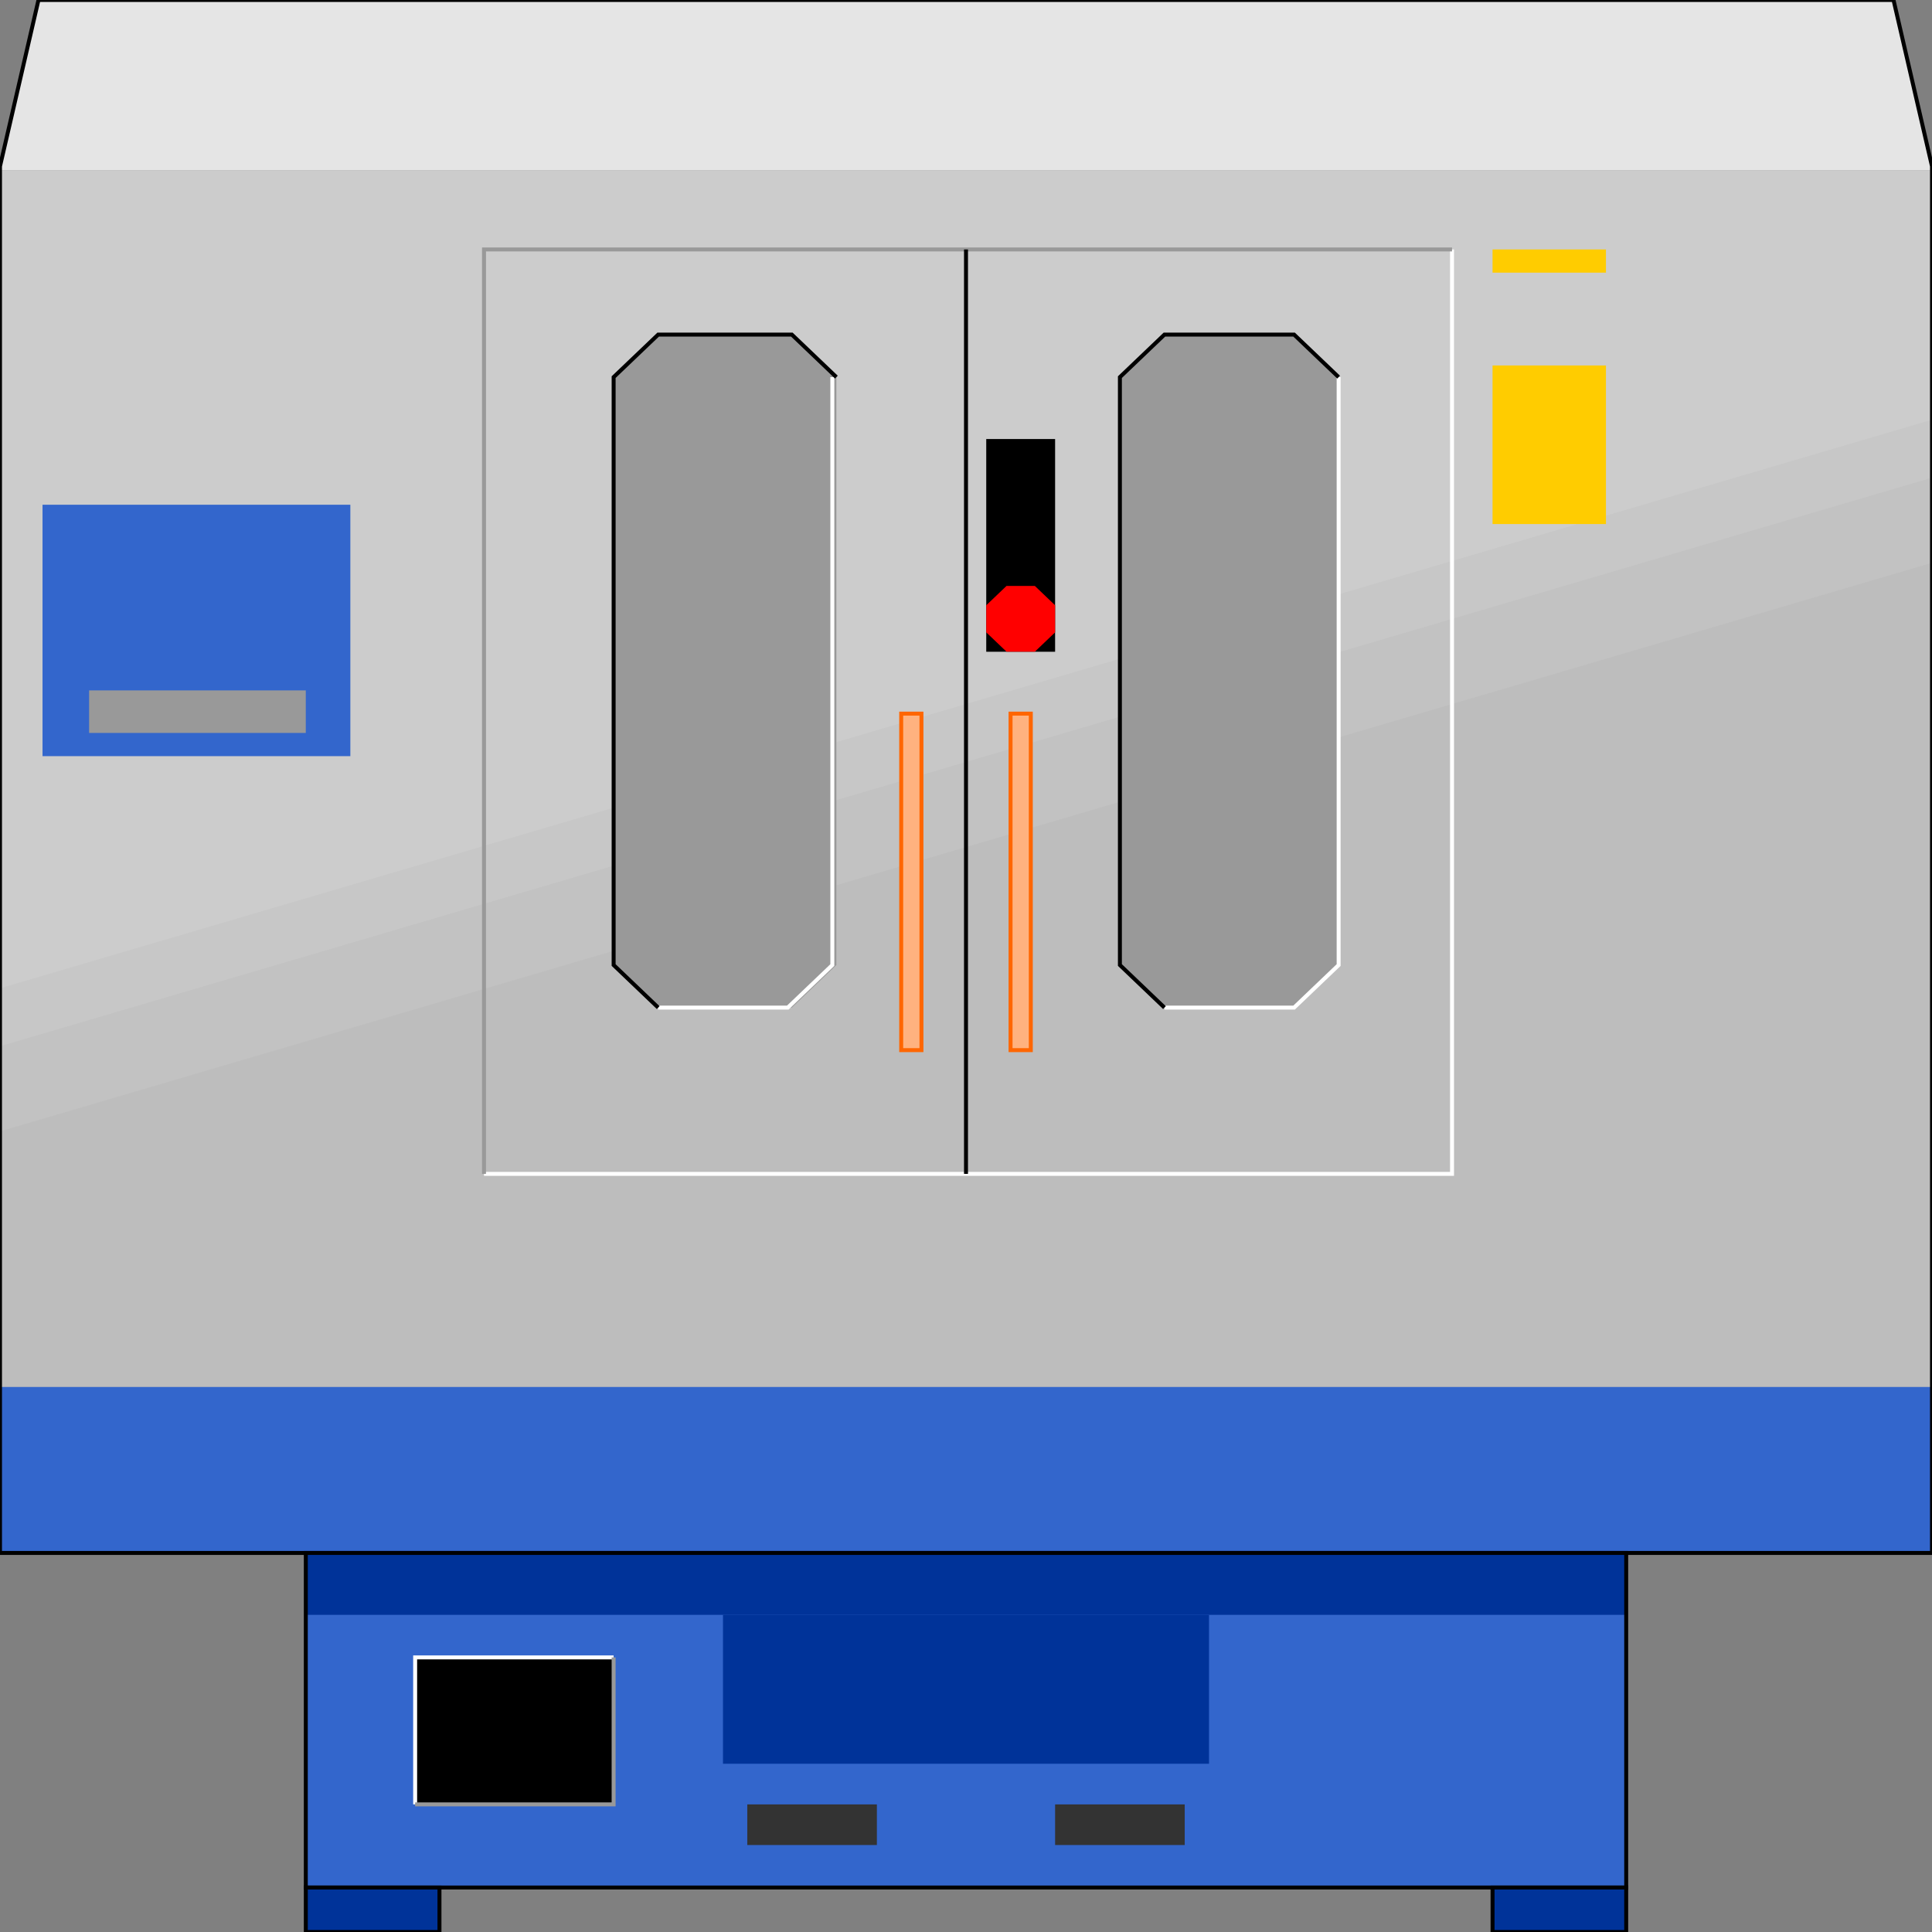 <svg width="150" height="150" viewBox="0 0 150 150" fill="none" xmlns="http://www.w3.org/2000/svg">
<rect x="0" y="0" width="150" height="150" fill="#808080" stroke="none"/>
<g clip-path="url(#clip0_2109_198335)">
<path d="M23.742 120.57H126.258V146.546H23.742V120.57Z" fill="#3366CC"/>
<path d="M23.742 146.547H34.12V150H23.742V146.547Z" fill="#003399" stroke="black" stroke-width="0.307"/>
<path d="M115.881 146.547H126.258V150H115.881V146.547Z" fill="#003399" stroke="black" stroke-width="0.307"/>
<path d="M0 107.656H150V120.569H0V107.656Z" fill="#3366CC"/>
<path d="M0 13.211H150V107.355H0V13.211Z" fill="#CCCCCC"/>
<path d="M0 13.213H150L147.013 0H2.987L0 13.213Z" fill="#E5E5E5"/>
<path d="M58.019 140.094H68.081V143.247H58.019V140.094Z" fill="#333333"/>
<path d="M81.918 140.094H91.981V143.247H81.918V140.094Z" fill="#333333"/>
<path d="M0 76.73L150 32.586V107.661H0V76.73Z" fill="#C7C7C7"/>
<path d="M0 81.23L150 37.086V107.657H0V81.23Z" fill="#C2C2C2"/>
<path d="M0 87.84L150 43.695V107.659H0V87.84Z" fill="#BDBDBD"/>
<path d="M112.735 19.367V91.139H37.578" stroke="white" stroke-width="0.307"/>
<path d="M112.735 19.367H37.578V91.139" stroke="#999999" stroke-width="0.307"/>
<path d="M3.302 39.188H27.201V58.707H3.302V39.188Z" fill="#3366CC"/>
<path d="M69.969 55.406H71.541V81.532H69.969V55.406Z" fill="#FFB27F" stroke="#FF6600" stroke-width="0.307"/>
<path d="M78.459 55.406H80.031V81.532H78.459V55.406Z" fill="#FFB27F" stroke="#FF6600" stroke-width="0.307"/>
<path d="M75 91.139V19.367" stroke="black" stroke-width="0.307"/>
<path d="M90.408 78.229L86.949 74.925V29.28L90.408 25.977H100.471L103.93 29.28V74.925L100.471 78.229H90.408Z" fill="#999999"/>
<path d="M51.101 78.229L47.642 74.925V29.28L51.101 25.977H61.478L64.937 29.28V74.925L61.478 78.229H51.101Z" fill="#999999"/>
<path d="M103.931 29.281V74.927L100.472 78.23H90.409" stroke="white" stroke-width="0.307"/>
<path d="M64.623 29.281V74.927L61.163 78.23H51.101" stroke="white" stroke-width="0.307"/>
<path d="M51.101 78.229L47.642 74.925V29.28L51.101 25.977H61.478L64.937 29.28" stroke="black" stroke-width="0.307"/>
<path d="M90.408 78.229L86.949 74.925V29.28L90.408 25.977H100.471L103.93 29.28" stroke="black" stroke-width="0.307"/>
<path d="M2.987 0H147.013L150 12.913V120.571H0V12.913L2.987 0Z" stroke="black" stroke-width="0.307"/>
<path d="M23.742 120.57H126.258V125.375H23.742V120.57Z" fill="#003399"/>
<path d="M56.132 125.375H93.868V136.937H56.132V125.375Z" fill="#003399"/>
<path d="M23.742 120.57H126.258V146.546H23.742V120.57Z" stroke="black" stroke-width="0.307"/>
<path d="M76.572 34.086H81.918V50.602H76.572V34.086Z" fill="black"/>
<path d="M78.145 50.597L76.572 49.096V46.994L78.145 45.492H80.346L81.918 46.994V49.096L80.346 50.597H78.145Z" fill="#FF0000"/>
<path d="M115.881 28.375H124.686V40.687H115.881V28.375Z" fill="#FFCC00"/>
<path d="M115.881 19.367H124.686V21.169H115.881V19.367Z" fill="#FFCC00"/>
<path d="M6.918 53.602H23.742V56.905H6.918V53.602Z" fill="#999999"/>
<path d="M32.232 128.68H47.641V140.091H32.232V128.68Z" fill="black"/>
<path d="M32.232 140.091V128.68H47.641" stroke="white" stroke-width="0.307"/>
<path d="M47.641 128.68V140.091H32.232" stroke="#999999" stroke-width="0.307"/>
</g>
<defs>
<clipPath id="clip0_2109_198335">
<rect width="150" height="150" fill="white"/>
</clipPath>
</defs>
</svg>
